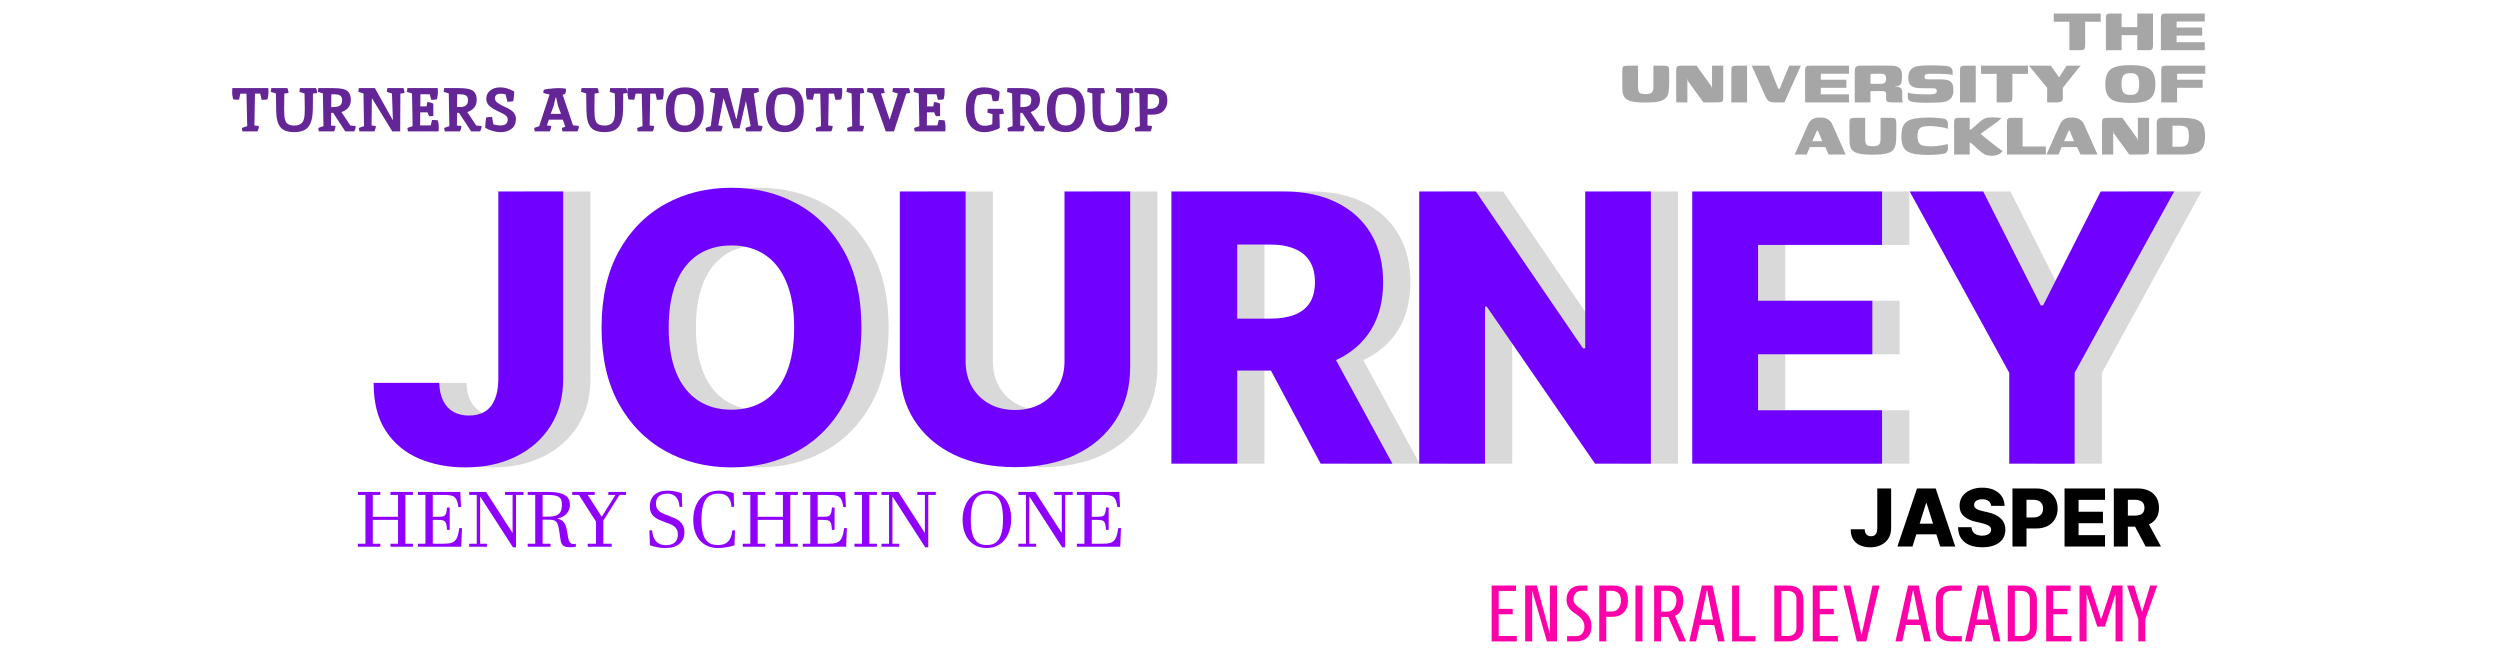 <svg width="1294" height="340" viewBox="0 0 1294 340" fill="none" xmlns="http://www.w3.org/2000/svg">
<path d="M272.039 99.107H305.611V196.521C305.565 205.648 303.386 213.628 299.075 220.462C294.764 227.25 288.802 232.524 281.188 236.285C273.621 240.046 264.861 241.926 254.909 241.926C246.103 241.926 238.1 240.39 230.899 237.317C223.744 234.244 218.034 229.474 213.769 223.008C209.549 216.541 207.463 208.262 207.509 198.172H241.425C241.562 201.796 242.25 204.891 243.489 207.46C244.773 209.982 246.538 211.886 248.786 213.17C251.033 214.454 253.716 215.096 256.835 215.096C260.091 215.096 262.843 214.408 265.09 213.032C267.338 211.61 269.034 209.524 270.181 206.772C271.374 204.02 271.993 200.603 272.039 196.521V99.107ZM459.97 169.554C459.97 185.056 456.989 198.195 451.027 208.973C445.064 219.751 436.992 227.938 426.811 233.533C416.675 239.129 405.301 241.926 392.688 241.926C380.03 241.926 368.633 239.106 358.497 233.464C348.361 227.823 340.312 219.637 334.35 208.905C328.433 198.127 325.475 185.01 325.475 169.554C325.475 154.052 328.433 140.912 334.35 130.134C340.312 119.356 348.361 111.169 358.497 105.574C368.633 99.979 380.03 97.181 392.688 97.181C405.301 97.181 416.675 99.979 426.811 105.574C436.992 111.169 445.064 119.356 451.027 130.134C456.989 140.912 459.97 154.052 459.97 169.554ZM425.16 169.554C425.16 160.381 423.853 152.63 421.238 146.301C418.67 139.972 414.955 135.179 410.093 131.923C405.278 128.666 399.476 127.038 392.688 127.038C385.946 127.038 380.145 128.666 375.283 131.923C370.422 135.179 366.684 139.972 364.069 146.301C361.501 152.63 360.217 160.381 360.217 169.554C360.217 178.726 361.501 186.477 364.069 192.806C366.684 199.136 370.422 203.928 375.283 207.185C380.145 210.441 385.946 212.069 392.688 212.069C399.476 212.069 405.278 210.441 410.093 207.185C414.955 203.928 418.67 199.136 421.238 192.806C423.853 186.477 425.16 178.726 425.16 169.554ZM565.089 99.107H599.074V189.986C599.074 200.489 596.575 209.638 591.575 217.435C586.576 225.186 579.605 231.194 570.662 235.46C561.718 239.679 551.33 241.789 539.497 241.789C527.527 241.789 517.07 239.679 508.127 235.46C499.183 231.194 492.235 225.186 487.282 217.435C482.328 209.638 479.852 200.489 479.852 189.986V99.107H513.906V187.028C513.906 191.889 514.96 196.223 517.07 200.03C519.226 203.837 522.23 206.818 526.082 208.973C529.935 211.129 534.407 212.207 539.497 212.207C544.588 212.207 549.037 211.129 552.844 208.973C556.696 206.818 559.7 203.837 561.856 200.03C564.011 196.223 565.089 191.889 565.089 187.028V99.107ZM620.418 240V99.107H678.619C689.167 99.107 698.271 101.011 705.93 104.817C713.635 108.578 719.575 113.99 723.748 121.053C727.922 128.07 730.009 136.394 730.009 146.026C730.009 155.795 727.876 164.096 723.611 170.93C719.345 177.717 713.291 182.9 705.449 186.477C697.606 190.009 688.319 191.775 677.587 191.775H640.781V164.944H671.257C676.394 164.944 680.682 164.279 684.122 162.949C687.608 161.573 690.245 159.51 692.034 156.758C693.822 153.96 694.717 150.383 694.717 146.026C694.717 141.669 693.822 138.068 692.034 135.225C690.245 132.335 687.608 130.18 684.122 128.758C680.637 127.29 676.348 126.557 671.257 126.557H654.471V240H620.418ZM699.739 175.608L734.824 240H697.675L663.277 175.608H699.739ZM868.597 99.107V240H839.703L783.635 158.684H782.74V240H748.687V99.107H777.993L833.442 180.286H834.612V99.107H868.597ZM890.009 240V99.107H988.249V126.763H924.063V155.657H983.227V183.381H924.063V212.344H988.249V240H890.009ZM1002.56 99.107H1040.6L1070.39 158.065H1071.63L1101.42 99.107H1139.46L1087.93 192.944V240H1054.09V192.944L1002.56 99.107Z" fill="#D9D9D9"/>
<path d="M257.933 99.107H291.505V196.521C291.46 205.648 289.281 213.628 284.97 220.462C280.659 227.25 274.696 232.524 267.083 236.285C259.516 240.046 250.756 241.926 240.803 241.926C231.998 241.926 223.994 240.39 216.794 237.317C209.639 234.244 203.929 229.474 199.664 223.008C195.444 216.541 193.358 208.262 193.403 198.172H227.319C227.457 201.796 228.145 204.891 229.383 207.46C230.668 209.982 232.433 211.886 234.681 213.17C236.928 214.454 239.611 215.096 242.73 215.096C245.986 215.096 248.738 214.408 250.985 213.032C253.232 211.61 254.929 209.524 256.076 206.772C257.268 204.02 257.888 200.603 257.933 196.521V99.107ZM445.865 169.554C445.865 185.056 442.884 198.195 436.921 208.973C430.959 219.751 422.887 227.938 412.706 233.533C402.57 239.129 391.196 241.926 378.583 241.926C365.925 241.926 354.528 239.106 344.392 233.464C334.256 227.823 326.207 219.637 320.245 208.905C314.328 198.127 311.37 185.01 311.37 169.554C311.37 154.052 314.328 140.912 320.245 130.134C326.207 119.356 334.256 111.169 344.392 105.574C354.528 99.979 365.925 97.181 378.583 97.181C391.196 97.181 402.57 99.979 412.706 105.574C422.887 111.169 430.959 119.356 436.921 130.134C442.884 140.912 445.865 154.052 445.865 169.554ZM411.054 169.554C411.054 160.381 409.747 152.63 407.133 146.301C404.565 139.972 400.85 135.179 395.988 131.923C391.173 128.666 385.371 127.038 378.583 127.038C371.841 127.038 366.039 128.666 361.178 131.923C356.316 135.179 352.578 139.972 349.964 146.301C347.396 152.63 346.112 160.381 346.112 169.554C346.112 178.726 347.396 186.477 349.964 192.806C352.578 199.136 356.316 203.928 361.178 207.185C366.039 210.441 371.841 212.069 378.583 212.069C385.371 212.069 391.173 210.441 395.988 207.185C400.85 203.928 404.565 199.136 407.133 192.806C409.747 186.477 411.054 178.726 411.054 169.554ZM550.984 99.107H584.969V189.986C584.969 200.489 582.469 209.638 577.47 217.435C572.471 225.186 565.5 231.194 556.556 235.46C547.613 239.679 537.225 241.789 525.392 241.789C513.422 241.789 502.965 239.679 494.022 235.46C485.078 231.194 478.13 225.186 473.177 217.435C468.223 209.638 465.747 200.489 465.747 189.986V99.107H499.8V187.028C499.8 191.889 500.855 196.223 502.965 200.03C505.121 203.837 508.125 206.818 511.977 208.973C515.83 211.129 520.301 212.207 525.392 212.207C530.483 212.207 534.932 211.129 538.738 208.973C542.591 206.818 545.595 203.837 547.751 200.03C549.906 196.223 550.984 191.889 550.984 187.028V99.107ZM606.313 240V99.107H664.513C675.062 99.107 684.166 101.011 691.825 104.817C699.53 108.578 705.47 113.99 709.643 121.053C713.817 128.07 715.904 136.394 715.904 146.026C715.904 155.795 713.771 164.096 709.506 170.93C705.24 177.717 699.186 182.9 691.344 186.477C683.501 190.009 674.214 191.775 663.482 191.775H626.676V164.944H657.152C662.289 164.944 666.577 164.279 670.017 162.949C673.503 161.573 676.14 159.51 677.929 156.758C679.717 153.96 680.612 150.383 680.612 146.026C680.612 141.669 679.717 138.068 677.929 135.225C676.14 132.335 673.503 130.18 670.017 128.758C666.531 127.29 662.243 126.557 657.152 126.557H640.366V240H606.313ZM685.634 175.608L720.719 240H683.57L649.172 175.608H685.634ZM854.492 99.107V240H825.598L769.529 158.684H768.635V240H734.581V99.107H763.888L819.337 180.286H820.507V99.107H854.492ZM875.904 240V99.107H974.144V126.763H909.958V155.657H969.122V183.381H909.958V212.344H974.144V240H875.904ZM988.453 99.107H1026.5L1056.29 158.065H1057.52L1087.31 99.107H1125.36L1073.83 192.944V240H1039.98V192.944L988.453 99.107Z" fill="#7000FF"/>
<path d="M120.668 51.424C120.326 49.952 120.156 48.789 120.156 47.936C120.156 47.083 120.188 46.304 120.252 45.6H138.844C138.929 46.624 138.972 47.317 138.972 47.68C138.972 48.597 138.801 49.845 138.46 51.424C137.841 51.595 136.828 51.68 135.42 51.68L134.684 48.448H131.964C131.942 49.259 131.846 54.752 131.676 64.928L133.98 65.216C133.98 66.197 133.734 67.125 133.244 68H125.468L125.18 66.24C126.652 65.685 127.58 65.376 127.964 65.312C127.964 65.227 127.836 59.616 127.58 48.48H124.412L123.708 51.616C122.449 51.616 121.436 51.552 120.668 51.424ZM157.759 56.384L157.631 48.384L154.975 47.552L155.231 45.6H163.551C163.529 45.6 163.529 45.621 163.551 45.664C163.593 45.707 163.636 45.803 163.679 45.952C163.743 46.08 163.807 46.24 163.871 46.432C163.999 46.773 164.084 47.339 164.127 48.128C163.039 48.299 162.324 48.405 161.983 48.448L161.919 56.576C161.876 60.651 161.129 63.637 159.679 65.536C158.249 67.435 155.796 68.384 152.319 68.384C148.841 68.384 146.42 67.499 145.055 65.728C143.689 63.957 142.985 61.099 142.943 57.152C142.9 53.184 142.857 50.261 142.815 48.384L140.159 47.552L140.415 45.6H148.735C148.713 45.6 148.713 45.621 148.735 45.664C148.777 45.707 148.82 45.803 148.863 45.952C148.927 46.08 148.991 46.24 149.055 46.432C149.183 46.773 149.268 47.339 149.311 48.128C148.223 48.299 147.508 48.405 147.167 48.448L147.071 56.576C147.071 58.944 147.199 60.629 147.455 61.632C147.711 62.613 148.031 63.307 148.415 63.712C149.247 64.565 150.569 64.992 152.383 64.992C154.132 64.992 155.455 64.501 156.351 63.52C157.076 62.731 157.513 61.344 157.663 59.36C157.727 58.571 157.759 57.579 157.759 56.384ZM172.508 45.6C176.241 45.6 178.716 46.133 179.932 47.2C181.041 48.16 181.596 49.643 181.596 51.648C181.596 54.763 179.974 56.885 176.732 58.016L181.34 64.96L184.092 65.248C184.092 66.165 183.846 67.083 183.356 68H178.716L172.444 58.432H171.42L171.324 64.96L173.66 65.216C173.66 66.091 173.414 67.019 172.924 68H165.02L164.732 66.24C166.012 65.728 166.908 65.419 167.42 65.312C167.377 62.688 167.324 59.52 167.26 55.808C167.196 52.096 167.153 49.611 167.132 48.352L164.476 47.552C164.497 47.061 164.593 46.411 164.764 45.6H172.508ZM175.036 49.024C174.374 48.875 173.489 48.8 172.38 48.8H171.484C171.441 51.744 171.42 53.952 171.42 55.424L172.988 55.392C174.246 55.371 175.238 55.115 175.964 54.624C176.71 54.112 177.084 53.131 177.084 51.68C177.084 50.229 176.401 49.344 175.036 49.024ZM207.236 48.448L207.14 68H203.044L192.484 50.784C192.398 57.035 192.345 61.749 192.324 64.928L194.532 65.216C194.532 66.091 194.286 67.019 193.796 68H186.02L185.732 66.24C186.926 65.749 187.822 65.44 188.42 65.312C188.42 65.248 188.324 59.605 188.132 48.384L185.476 47.552L185.732 45.6H194.052L203.364 62.304L202.884 48.384L200.228 47.552L200.484 45.6H208.804C208.782 45.6 208.782 45.621 208.804 45.664C208.846 45.707 208.889 45.803 208.932 45.952C208.996 46.08 209.06 46.24 209.124 46.432C209.252 46.773 209.337 47.339 209.38 48.128C208.292 48.299 207.577 48.405 207.236 48.448ZM217.609 48.8C217.609 51.232 217.587 53.323 217.545 55.072H220.809L221.129 52.864C222.217 52.864 223.273 53.131 224.297 53.664V60.064L222.185 60.16C221.673 59.392 221.374 58.72 221.289 58.144H217.513C217.47 61.131 217.449 63.381 217.449 64.896H222.921L223.625 62.112C224.947 62.112 225.95 62.176 226.633 62.304C226.953 63.52 227.113 64.629 227.113 65.632C227.113 66.613 227.081 67.403 227.017 68H211.145L210.857 66.24C212.243 65.707 213.139 65.397 213.545 65.312C213.523 64.053 213.502 62.283 213.481 60C213.395 54.88 213.321 51.008 213.257 48.384L210.601 47.552L210.857 45.6H226.569C226.633 46.176 226.665 46.901 226.665 47.776C226.665 48.629 226.505 49.824 226.185 51.36C225.523 51.573 224.521 51.68 223.177 51.68L222.441 48.8H217.609ZM237.664 45.6C241.397 45.6 243.872 46.133 245.088 47.2C246.197 48.16 246.752 49.643 246.752 51.648C246.752 54.763 245.131 56.885 241.888 58.016L246.496 64.96L249.248 65.248C249.248 66.165 249.003 67.083 248.512 68H243.872L237.6 58.432H236.576L236.48 64.96L238.816 65.216C238.816 66.091 238.571 67.019 238.08 68H230.176L229.888 66.24C231.168 65.728 232.064 65.419 232.576 65.312C232.533 62.688 232.48 59.52 232.416 55.808C232.352 52.096 232.309 49.611 232.288 48.352L229.632 47.552C229.653 47.061 229.749 46.411 229.92 45.6H237.664ZM240.192 49.024C239.531 48.875 238.645 48.8 237.536 48.8H236.64C236.597 51.744 236.576 53.952 236.576 55.424L238.144 55.392C239.403 55.371 240.395 55.115 241.12 54.624C241.867 54.112 242.24 53.131 242.24 51.68C242.24 50.229 241.557 49.344 240.192 49.024ZM259.08 64.928C261.555 64.928 262.792 63.872 262.792 61.76C262.792 60.864 262.323 60.107 261.384 59.488C260.701 59.019 259.763 58.517 258.568 57.984C257.395 57.429 256.509 56.992 255.912 56.672C255.336 56.352 254.664 55.904 253.896 55.328C252.424 54.197 251.688 52.789 251.688 51.104C251.688 49.419 252.339 48.021 253.64 46.912C254.963 45.781 256.744 45.216 258.984 45.216C261.224 45.216 263.613 45.931 266.152 47.36C266.152 48.896 265.992 50.56 265.672 52.352C264.989 52.565 263.976 52.672 262.632 52.672L261.704 48.864C260.915 48.629 260.051 48.512 259.112 48.512C258.173 48.512 257.448 48.715 256.936 49.12C256.424 49.525 256.168 50.133 256.168 50.944C256.168 51.733 256.563 52.448 257.352 53.088C258.163 53.707 259.133 54.283 260.264 54.816C261.395 55.328 262.173 55.691 262.6 55.904C263.027 56.117 263.571 56.437 264.232 56.864C264.893 57.291 265.395 57.696 265.736 58.08C266.611 59.104 267.048 60.245 267.048 61.504C267.048 63.723 266.312 65.429 264.84 66.624C263.368 67.819 261.448 68.416 259.08 68.416C257.821 68.416 256.435 68.203 254.92 67.776C253.427 67.328 252.157 66.763 251.112 66.08C251.155 64.779 251.325 63.019 251.624 60.8C252.477 60.629 253.501 60.544 254.696 60.544L255.368 64.384C256.541 64.747 257.779 64.928 259.08 64.928ZM292.936 45.952L292.968 46.272C292.968 47.147 292.829 47.893 292.552 48.512C292.275 48.725 291.837 48.896 291.24 49.024L296.584 64.832L299.624 65.216C299.624 66.091 299.379 67.019 298.888 68H291.112L290.824 66.24C291.72 65.899 292.307 65.675 292.584 65.568L291.304 61.952H284.104C283.464 63.851 283.123 64.843 283.08 64.928L285.288 65.216C285.288 65.664 285.203 66.187 285.032 66.784C284.861 67.36 284.701 67.765 284.552 68H276.776L276.488 66.24C277.448 65.835 278.312 65.536 279.08 65.344L284.456 48.896C283.027 48.683 281.949 48.405 281.224 48.064C281.224 47.445 281.32 46.901 281.512 46.432C281.96 46.283 283.005 46.112 284.648 45.92C286.312 45.707 287.891 45.6 289.384 45.6C290.899 45.6 292.083 45.717 292.936 45.952ZM288.808 54.752L287.88 50.528H287.56L286.536 54.944L285.032 58.944H290.376L288.808 54.752ZM318.352 56.384L318.224 48.384L315.568 47.552L315.824 45.6H324.144C324.123 45.6 324.123 45.621 324.144 45.664C324.187 45.707 324.23 45.803 324.272 45.952C324.336 46.08 324.4 46.24 324.464 46.432C324.592 46.773 324.678 47.339 324.72 48.128C323.632 48.299 322.918 48.405 322.576 48.448L322.512 56.576C322.47 60.651 321.723 63.637 320.272 65.536C318.843 67.435 316.39 68.384 312.912 68.384C309.435 68.384 307.014 67.499 305.648 65.728C304.283 63.957 303.579 61.099 303.536 57.152C303.494 53.184 303.451 50.261 303.408 48.384L300.752 47.552L301.008 45.6H309.328C309.307 45.6 309.307 45.621 309.328 45.664C309.371 45.707 309.414 45.803 309.456 45.952C309.52 46.08 309.584 46.24 309.648 46.432C309.776 46.773 309.862 47.339 309.904 48.128C308.816 48.299 308.102 48.405 307.76 48.448L307.664 56.576C307.664 58.944 307.792 60.629 308.048 61.632C308.304 62.613 308.624 63.307 309.008 63.712C309.84 64.565 311.163 64.992 312.976 64.992C314.726 64.992 316.048 64.501 316.944 63.52C317.67 62.731 318.107 61.344 318.256 59.36C318.32 58.571 318.352 57.579 318.352 56.384ZM325.261 51.424C324.92 49.952 324.749 48.789 324.749 47.936C324.749 47.083 324.781 46.304 324.845 45.6H343.437C343.523 46.624 343.565 47.317 343.565 47.68C343.565 48.597 343.395 49.845 343.053 51.424C342.435 51.595 341.421 51.68 340.013 51.68L339.277 48.448H336.557C336.536 49.259 336.44 54.752 336.269 64.928L338.573 65.216C338.573 66.197 338.328 67.125 337.837 68H330.061L329.773 66.24C331.245 65.685 332.173 65.376 332.557 65.312C332.557 65.227 332.429 59.616 332.173 48.48H329.005L328.301 51.616C327.043 51.616 326.029 51.552 325.261 51.424ZM354.544 64.992C358.086 64.992 359.856 62.272 359.856 56.832C359.856 51.392 358.086 48.672 354.544 48.672C353.008 48.672 351.664 48.907 350.512 49.376C349.531 51.424 349.04 53.803 349.04 56.512C349.04 59.2 349.446 61.291 350.256 62.784C351.067 64.256 352.496 64.992 354.544 64.992ZM354.544 45.216C358.107 45.216 360.614 46.155 362.064 48.032C363.515 49.888 364.24 52.736 364.24 56.576C364.24 58.987 363.931 61.045 363.312 62.752C362.694 64.459 361.648 65.824 360.176 66.848C358.704 67.872 356.827 68.384 354.544 68.384C351.067 68.384 348.539 67.413 346.96 65.472C345.403 63.531 344.624 60.704 344.624 56.992C344.624 49.141 347.931 45.216 354.544 45.216ZM381.311 61.472L384.255 45.6H392.575C392.746 46.517 392.831 47.168 392.831 47.552C391.807 47.915 390.922 48.192 390.175 48.384L392.447 64.928L394.655 65.216C394.655 66.091 394.41 67.019 393.919 68H386.143L385.855 66.24C387.05 65.749 387.946 65.44 388.543 65.312L386.079 52.256L382.815 66.432H379.551L374.495 50.784L371.775 64.928L373.983 65.216C373.983 66.091 373.738 67.019 373.247 68H365.471L365.183 66.24C366.378 65.749 367.274 65.44 367.871 65.312L370.143 48.384L367.487 47.552L367.743 45.6H376.703L380.991 61.472H381.311ZM406.357 64.992C409.898 64.992 411.669 62.272 411.669 56.832C411.669 51.392 409.898 48.672 406.357 48.672C404.821 48.672 403.477 48.907 402.325 49.376C401.344 51.424 400.853 53.803 400.853 56.512C400.853 59.2 401.258 61.291 402.069 62.784C402.88 64.256 404.309 64.992 406.357 64.992ZM406.357 45.216C409.92 45.216 412.426 46.155 413.877 48.032C415.328 49.888 416.053 52.736 416.053 56.576C416.053 58.987 415.744 61.045 415.125 62.752C414.506 64.459 413.461 65.824 411.989 66.848C410.517 67.872 408.64 68.384 406.357 68.384C402.88 68.384 400.352 67.413 398.773 65.472C397.216 63.531 396.437 60.704 396.437 56.992C396.437 49.141 399.744 45.216 406.357 45.216ZM417.668 51.424C417.326 49.952 417.156 48.789 417.156 47.936C417.156 47.083 417.188 46.304 417.252 45.6H435.844C435.929 46.624 435.972 47.317 435.972 47.68C435.972 48.597 435.801 49.845 435.46 51.424C434.841 51.595 433.828 51.68 432.42 51.68L431.684 48.448H428.964C428.942 49.259 428.846 54.752 428.676 64.928L430.98 65.216C430.98 66.197 430.734 67.125 430.244 68H422.468L422.18 66.24C423.652 65.685 424.58 65.376 424.964 65.312C424.964 65.227 424.836 59.616 424.58 48.48H421.412L420.708 51.616C419.449 51.616 418.436 51.552 417.668 51.424ZM446.727 45.6C446.705 45.6 446.705 45.621 446.727 45.664C446.769 45.707 446.812 45.803 446.855 45.952C446.919 46.08 446.983 46.24 447.047 46.432C447.175 46.773 447.26 47.339 447.303 48.128C446.215 48.299 445.5 48.405 445.159 48.448L444.999 64.928L447.207 65.216C447.207 66.091 446.961 67.019 446.471 68H438.695L438.407 66.24C439.601 65.749 440.497 65.44 441.095 65.312C441.073 64.053 441.041 62.283 440.999 60C440.935 54.88 440.871 51.008 440.807 48.384L438.151 47.552L438.407 45.6H446.727ZM460.483 62.016C460.867 60.693 462.296 56.16 464.771 48.416L461.923 47.552L462.179 45.6H470.467C470.851 46.368 471.054 47.211 471.075 48.128L469.091 48.416L462.723 68H458.467L451.587 48.416L448.739 47.552L448.995 45.6H457.283C457.667 46.368 457.87 47.211 457.891 48.128C456.974 48.277 456.344 48.373 456.003 48.416L460.483 62.016ZM479.89 48.8C479.89 51.232 479.869 53.323 479.826 55.072H483.09L483.41 52.864C484.498 52.864 485.554 53.131 486.578 53.664V60.064L484.466 60.16C483.954 59.392 483.655 58.72 483.57 58.144H479.794C479.751 61.131 479.73 63.381 479.73 64.896H485.202L485.906 62.112C487.229 62.112 488.231 62.176 488.914 62.304C489.234 63.52 489.394 64.629 489.394 65.632C489.394 66.613 489.362 67.403 489.298 68H473.426L473.138 66.24C474.525 65.707 475.421 65.397 475.826 65.312C475.805 64.053 475.783 62.283 475.762 60C475.677 54.88 475.602 51.008 475.538 48.384L472.882 47.552L473.138 45.6H488.85C488.914 46.176 488.946 46.901 488.946 47.776C488.946 48.629 488.786 49.824 488.466 51.36C487.805 51.573 486.802 51.68 485.458 51.68L484.722 48.8H479.89ZM509.442 68.416C506.54 68.416 504.226 67.435 502.498 65.472C500.77 63.509 499.906 60.608 499.906 56.768C499.906 52.928 500.652 50.048 502.146 48.128C503.66 46.187 506.103 45.216 509.474 45.216C510.903 45.216 512.268 45.408 513.57 45.792C514.892 46.176 515.788 46.507 516.258 46.784C516.727 47.04 517.1 47.275 517.378 47.488C517.378 48.853 517.207 50.368 516.866 52.032C516.311 52.288 515.756 52.416 515.202 52.416C514.668 52.416 514.21 52.395 513.826 52.352L513.154 49.024C512.215 48.768 511.298 48.64 510.402 48.64C509.143 48.64 507.575 48.896 505.698 49.408C504.759 51.285 504.29 53.568 504.29 56.256C504.29 62.144 506.018 65.088 509.474 65.088C511.202 65.088 512.578 64.8 513.602 64.224C513.644 63.115 513.687 61.408 513.73 59.104L511.042 58.272L511.298 56.32H519.042C519.298 56.789 519.49 57.632 519.618 58.848C518.892 58.997 518.114 59.104 517.282 59.168C517.41 61.92 517.474 64.288 517.474 66.272C516.855 66.677 515.735 67.136 514.114 67.648C512.492 68.16 510.935 68.416 509.442 68.416ZM529.226 45.6C532.96 45.6 535.434 46.133 536.65 47.2C537.76 48.16 538.314 49.643 538.314 51.648C538.314 54.763 536.693 56.885 533.45 58.016L538.058 64.96L540.81 65.248C540.81 66.165 540.565 67.083 540.074 68H535.434L529.162 58.432H528.138L528.042 64.96L530.378 65.216C530.378 66.091 530.133 67.019 529.642 68H521.738L521.45 66.24C522.73 65.728 523.626 65.419 524.138 65.312C524.096 62.688 524.042 59.52 523.978 55.808C523.914 52.096 523.872 49.611 523.85 48.352L521.194 47.552C521.216 47.061 521.312 46.411 521.482 45.6H529.226ZM531.754 49.024C531.093 48.875 530.208 48.8 529.098 48.8H528.202C528.16 51.744 528.138 53.952 528.138 55.424L529.706 55.392C530.965 55.371 531.957 55.115 532.682 54.624C533.429 54.112 533.802 53.131 533.802 51.68C533.802 50.229 533.12 49.344 531.754 49.024ZM551.794 64.992C555.336 64.992 557.106 62.272 557.106 56.832C557.106 51.392 555.336 48.672 551.794 48.672C550.258 48.672 548.914 48.907 547.762 49.376C546.781 51.424 546.29 53.803 546.29 56.512C546.29 59.2 546.696 61.291 547.506 62.784C548.317 64.256 549.746 64.992 551.794 64.992ZM551.794 45.216C555.357 45.216 557.864 46.155 559.314 48.032C560.765 49.888 561.49 52.736 561.49 56.576C561.49 58.987 561.181 61.045 560.562 62.752C559.944 64.459 558.898 65.824 557.426 66.848C555.954 67.872 554.077 68.384 551.794 68.384C548.317 68.384 545.789 67.413 544.21 65.472C542.653 63.531 541.874 60.704 541.874 56.992C541.874 49.141 545.181 45.216 551.794 45.216ZM580.321 56.384L580.193 48.384L577.537 47.552L577.793 45.6H586.113C586.092 45.6 586.092 45.621 586.113 45.664C586.156 45.707 586.198 45.803 586.241 45.952C586.305 46.08 586.369 46.24 586.433 46.432C586.561 46.773 586.646 47.339 586.689 48.128C585.601 48.299 584.886 48.405 584.545 48.448L584.481 56.576C584.438 60.651 583.692 63.637 582.241 65.536C580.812 67.435 578.358 68.384 574.881 68.384C571.404 68.384 568.982 67.499 567.617 65.728C566.252 63.957 565.548 61.099 565.505 57.152C565.462 53.184 565.42 50.261 565.377 48.384L562.721 47.552L562.977 45.6H571.297C571.276 45.6 571.276 45.621 571.297 45.664C571.34 45.707 571.382 45.803 571.425 45.952C571.489 46.08 571.553 46.24 571.617 46.432C571.745 46.773 571.83 47.339 571.873 48.128C570.785 48.299 570.07 48.405 569.729 48.448L569.633 56.576C569.633 58.944 569.761 60.629 570.017 61.632C570.273 62.613 570.593 63.307 570.977 63.712C571.809 64.565 573.132 64.992 574.945 64.992C576.694 64.992 578.017 64.501 578.913 63.52C579.638 62.731 580.076 61.344 580.225 59.36C580.289 58.571 580.321 57.579 580.321 56.384ZM596.19 45.6C598.899 45.6 600.915 46.069 602.238 47.008C603.561 47.947 604.222 49.653 604.222 52.128C604.222 54.197 603.582 55.925 602.302 57.312C601.022 58.677 598.974 59.36 596.158 59.36C595.241 59.36 594.515 59.349 593.982 59.328L593.918 64.96L596.254 65.216C596.254 66.155 596.009 67.083 595.518 68H587.614L587.326 66.24C588.435 65.792 589.331 65.483 590.014 65.312C590.014 65.248 589.918 59.605 589.726 48.384C589.385 48.299 588.499 48.021 587.07 47.552L587.326 45.6H596.19ZM595.486 56.32C596.915 56.299 598.025 55.904 598.814 55.136C599.603 54.368 599.998 53.376 599.998 52.16C599.998 50.944 599.646 50.08 598.942 49.568C598.259 49.035 597.182 48.768 595.71 48.768C595.134 48.768 594.59 48.779 594.078 48.8C594.035 52.171 594.014 54.688 594.014 56.352L595.486 56.32Z" fill="#642596"/>
<path d="M189.146 281.438V256.184H185.24V254.621H196.861V256.184H192.954V267.492H206.021V256.184H202.115V254.621H213.736V256.184H209.829V281.438H213.736V283H202.115V281.438H206.021V269.094H192.954V281.438H196.861V283H185.24V281.438H189.146ZM224.009 267.492H226.568C227.44 267.492 228.169 267.46 228.755 267.395C229.341 267.329 229.81 267.147 230.161 266.848C230.526 266.535 230.799 266.06 230.982 265.422C231.164 264.771 231.294 263.859 231.372 262.688H232.759V274.25H231.372C231.307 273.065 231.197 272.134 231.04 271.457C230.884 270.767 230.63 270.246 230.279 269.895C229.927 269.543 229.452 269.322 228.853 269.23C228.267 269.139 227.505 269.094 226.568 269.094H224.009V281.438H229.185C230.2 281.438 231.092 281.398 231.861 281.32C232.629 281.242 233.299 281.099 233.872 280.891C234.445 280.682 234.934 280.389 235.337 280.012C235.754 279.634 236.112 279.146 236.411 278.547C236.711 277.948 236.965 277.219 237.173 276.359C237.381 275.5 237.577 274.484 237.759 273.312H239.126L238.736 283H216.294V281.438H220.2V256.184H216.294V254.621H238.247L238.638 262.453H237.271C237.075 261.151 236.835 260.096 236.548 259.289C236.262 258.469 235.858 257.831 235.337 257.375C234.829 256.906 234.159 256.594 233.325 256.438C232.505 256.268 231.464 256.184 230.2 256.184H224.009V267.492ZM267.075 283.293H265.513L248.618 257.102L248.521 257.121V281.438H252.036V283H242.857V281.438H246.763V256.184H242.857V254.621H251.587L265.22 275.754L265.318 275.734V256.184H261.411V254.621H270.982V256.184H267.075V283.293ZM283.892 254.621C285.962 254.621 287.707 254.777 289.126 255.09C290.546 255.402 291.691 255.845 292.564 256.418C293.436 256.991 294.061 257.688 294.439 258.508C294.816 259.315 295.005 260.214 295.005 261.203C295.005 262.062 294.868 262.876 294.595 263.645C294.335 264.413 293.937 265.109 293.404 265.734C292.87 266.359 292.199 266.9 291.392 267.355C290.598 267.798 289.66 268.137 288.579 268.371V268.449C289.478 268.658 290.214 268.964 290.786 269.367C291.372 269.771 291.841 270.266 292.193 270.852C292.557 271.438 292.837 272.108 293.033 272.863C293.241 273.605 293.423 274.426 293.579 275.324C293.736 276.249 293.872 277.095 293.99 277.863C294.12 278.618 294.289 279.276 294.497 279.836C294.706 280.383 294.986 280.812 295.337 281.125C295.702 281.424 296.203 281.574 296.841 281.574C296.958 281.574 297.121 281.568 297.329 281.555C297.551 281.542 297.792 281.516 298.052 281.477V282.98C297.831 283.033 297.59 283.078 297.329 283.117C297.069 283.156 296.802 283.182 296.529 283.195C296.268 283.221 296.008 283.234 295.747 283.234C295.5 283.247 295.279 283.254 295.083 283.254C293.95 283.254 293.059 283.137 292.408 282.902C291.769 282.655 291.275 282.277 290.923 281.77C290.585 281.262 290.344 280.624 290.2 279.855C290.057 279.087 289.921 278.176 289.79 277.121C289.595 275.585 289.4 274.296 289.204 273.254C289.009 272.212 288.736 271.379 288.384 270.754C288.033 270.116 287.557 269.667 286.958 269.406C286.359 269.133 285.546 268.996 284.517 268.996H280.845V281.438H284.947V283H273.13V281.438H277.036V256.184H273.13V254.621H283.892ZM280.845 267.434H283.443C284.849 267.434 286.021 267.316 286.958 267.082C287.909 266.848 288.671 266.483 289.243 265.988C289.829 265.48 290.24 264.842 290.474 264.074C290.721 263.293 290.845 262.355 290.845 261.262C290.845 260.35 290.747 259.576 290.552 258.938C290.357 258.286 289.992 257.759 289.458 257.355C288.937 256.952 288.208 256.659 287.271 256.477C286.346 256.281 285.142 256.184 283.658 256.184H280.845V267.434ZM296.197 254.621H307.818V256.184H304.224L311.45 267.492L318.56 256.184H314.868V254.621H323.99V256.184H320.669L312.31 269.426V281.438H316.607V283H304.204V281.438H308.501V270.012L299.654 256.184H296.197V254.621ZM336.138 274.504H337.505C337.648 275.988 337.935 277.225 338.365 278.215C338.794 279.204 339.322 279.992 339.947 280.578C340.585 281.164 341.307 281.581 342.115 281.828C342.935 282.062 343.801 282.18 344.712 282.18C345.806 282.18 346.737 282.043 347.505 281.77C348.286 281.496 348.924 281.118 349.419 280.637C349.927 280.142 350.292 279.556 350.513 278.879C350.747 278.189 350.865 277.434 350.865 276.613C350.865 275.598 350.695 274.764 350.357 274.113C350.018 273.449 349.543 272.889 348.931 272.434C348.332 271.965 347.609 271.561 346.763 271.223C345.917 270.884 344.986 270.533 343.97 270.168C342.954 269.803 341.984 269.419 341.06 269.016C340.148 268.612 339.341 268.111 338.638 267.512C337.935 266.913 337.375 266.184 336.958 265.324C336.555 264.452 336.353 263.371 336.353 262.082C336.353 260.871 336.548 259.764 336.939 258.762C337.329 257.759 337.909 256.906 338.677 256.203C339.445 255.487 340.396 254.934 341.529 254.543C342.674 254.152 344.003 253.957 345.513 253.957C346.112 253.957 346.73 253.99 347.368 254.055C348.006 254.107 348.638 254.191 349.263 254.309C349.901 254.426 350.526 254.569 351.138 254.738C351.75 254.895 352.329 255.07 352.876 255.266L353.111 262.355H351.743C351.626 260.949 351.366 259.803 350.962 258.918C350.559 258.033 350.064 257.342 349.478 256.848C348.905 256.34 348.26 255.995 347.544 255.812C346.841 255.617 346.118 255.52 345.376 255.52C344.387 255.52 343.527 255.643 342.798 255.891C342.069 256.125 341.464 256.47 340.982 256.926C340.5 257.368 340.135 257.915 339.888 258.566C339.654 259.204 339.536 259.927 339.536 260.734C339.536 261.698 339.706 262.499 340.044 263.137C340.383 263.775 340.858 264.328 341.47 264.797C342.095 265.253 342.837 265.663 343.697 266.027C344.569 266.379 345.526 266.75 346.568 267.141C347.518 267.505 348.449 267.896 349.361 268.312C350.285 268.716 351.105 269.23 351.822 269.855C352.551 270.467 353.137 271.229 353.579 272.141C354.022 273.039 354.243 274.159 354.243 275.5C354.243 276.802 354.016 277.961 353.56 278.977C353.117 279.992 352.473 280.845 351.626 281.535C350.793 282.225 349.771 282.753 348.56 283.117C347.349 283.482 345.982 283.664 344.458 283.664C343.794 283.664 343.104 283.632 342.388 283.566C341.685 283.501 340.982 283.404 340.279 283.273C339.589 283.143 338.911 282.993 338.247 282.824C337.583 282.655 336.965 282.46 336.392 282.238L336.138 274.504ZM380.435 274.504L380.161 282.238C379.536 282.46 378.859 282.661 378.13 282.844C377.414 283.013 376.685 283.156 375.943 283.273C375.2 283.404 374.465 283.501 373.736 283.566C373.019 283.632 372.349 283.664 371.724 283.664C369.732 283.664 367.935 283.326 366.333 282.648C364.745 281.971 363.391 281.008 362.271 279.758C361.164 278.495 360.311 276.965 359.712 275.168C359.126 273.371 358.833 271.346 358.833 269.094C358.833 266.789 359.146 264.706 359.771 262.844C360.396 260.982 361.288 259.393 362.447 258.078C363.605 256.75 365.005 255.734 366.646 255.031C368.299 254.315 370.142 253.957 372.173 253.957C372.746 253.957 373.352 253.99 373.99 254.055C374.628 254.107 375.272 254.191 375.923 254.309C376.587 254.413 377.238 254.543 377.876 254.699C378.527 254.855 379.152 255.031 379.751 255.227L379.986 262.355H378.618C378.501 260.936 378.241 259.784 377.837 258.898C377.447 258 376.952 257.303 376.353 256.809C375.754 256.314 375.077 255.975 374.322 255.793C373.566 255.611 372.766 255.52 371.919 255.52C371.06 255.52 370.246 255.598 369.478 255.754C368.71 255.91 367.993 256.184 367.329 256.574C366.678 256.965 366.086 257.486 365.552 258.137C365.031 258.788 364.589 259.615 364.224 260.617C363.859 261.62 363.573 262.811 363.365 264.191C363.169 265.559 363.072 267.154 363.072 268.977C363.072 270.786 363.169 272.368 363.365 273.723C363.56 275.064 363.833 276.223 364.185 277.199C364.549 278.176 364.986 278.983 365.493 279.621C366.014 280.246 366.587 280.747 367.212 281.125C367.85 281.49 368.54 281.743 369.283 281.887C370.025 282.03 370.806 282.102 371.626 282.102C372.616 282.102 373.527 281.991 374.361 281.77C375.207 281.535 375.949 281.132 376.587 280.559C377.238 279.986 377.772 279.211 378.189 278.234C378.618 277.258 378.911 276.014 379.068 274.504H380.435ZM388.365 281.438V256.184H384.458V254.621H396.079V256.184H392.173V267.492H405.24V256.184H401.333V254.621H412.954V256.184H409.048V281.438H412.954V283H401.333V281.438H405.24V269.094H392.173V281.438H396.079V283H384.458V281.438H388.365ZM423.228 267.492H425.786C426.659 267.492 427.388 267.46 427.974 267.395C428.56 267.329 429.029 267.147 429.38 266.848C429.745 266.535 430.018 266.06 430.2 265.422C430.383 264.771 430.513 263.859 430.591 262.688H431.978V274.25H430.591C430.526 273.065 430.415 272.134 430.259 271.457C430.103 270.767 429.849 270.246 429.497 269.895C429.146 269.543 428.671 269.322 428.072 269.23C427.486 269.139 426.724 269.094 425.786 269.094H423.228V281.438H428.404C429.419 281.438 430.311 281.398 431.079 281.32C431.848 281.242 432.518 281.099 433.091 280.891C433.664 280.682 434.152 280.389 434.556 280.012C434.973 279.634 435.331 279.146 435.63 278.547C435.93 277.948 436.184 277.219 436.392 276.359C436.6 275.5 436.796 274.484 436.978 273.312H438.345L437.954 283H415.513V281.438H419.419V256.184H415.513V254.621H437.466L437.857 262.453H436.49C436.294 261.151 436.053 260.096 435.767 259.289C435.48 258.469 435.077 257.831 434.556 257.375C434.048 256.906 433.378 256.594 432.544 256.438C431.724 256.268 430.682 256.184 429.419 256.184H423.228V267.492ZM449.986 256.184V281.438H453.892V283H442.271V281.438H446.177V256.184H442.271V254.621H453.892V256.184H449.986ZM480.474 283.293H478.911L462.017 257.102L461.919 257.121V281.438H465.435V283H456.255V281.438H460.161V256.184H456.255V254.621H464.986L478.618 275.754L478.716 275.734V256.184H474.81V254.621H484.38V256.184H480.474V283.293ZM498.247 269.074C498.247 266.743 498.56 264.647 499.185 262.785C499.823 260.923 500.708 259.341 501.841 258.039C502.974 256.724 504.322 255.715 505.884 255.012C507.46 254.309 509.185 253.957 511.06 253.957C512.909 253.957 514.589 254.302 516.099 254.992C517.622 255.669 518.924 256.639 520.005 257.902C521.086 259.165 521.919 260.695 522.505 262.492C523.104 264.289 523.404 266.301 523.404 268.527C523.404 270.715 523.111 272.74 522.525 274.602C521.952 276.451 521.118 278.046 520.025 279.387C518.931 280.728 517.59 281.776 516.001 282.531C514.426 283.286 512.642 283.664 510.65 283.664C508.775 283.664 507.076 283.326 505.552 282.648C504.029 281.971 502.727 281.001 501.646 279.738C500.565 278.475 499.725 276.945 499.126 275.148C498.54 273.339 498.247 271.314 498.247 269.074ZM502.486 268.957C502.486 270.754 502.577 272.329 502.759 273.684C502.954 275.025 503.221 276.184 503.56 277.16C503.911 278.124 504.335 278.924 504.829 279.562C505.324 280.201 505.878 280.708 506.49 281.086C507.102 281.464 507.766 281.73 508.482 281.887C509.198 282.03 509.953 282.102 510.747 282.102C511.542 282.102 512.297 282.03 513.013 281.887C513.742 281.73 514.419 281.464 515.044 281.086C515.669 280.695 516.236 280.174 516.743 279.523C517.251 278.872 517.681 278.052 518.033 277.062C518.397 276.06 518.677 274.875 518.872 273.508C519.068 272.128 519.165 270.52 519.165 268.684C519.165 266.887 519.068 265.318 518.872 263.977C518.69 262.622 518.423 261.457 518.072 260.48C517.733 259.504 517.316 258.697 516.822 258.059C516.327 257.421 515.773 256.913 515.161 256.535C514.562 256.158 513.905 255.897 513.189 255.754C512.473 255.598 511.717 255.52 510.923 255.52C510.129 255.52 509.367 255.598 508.638 255.754C507.909 255.91 507.232 256.177 506.607 256.555C505.982 256.932 505.415 257.453 504.908 258.117C504.4 258.768 503.964 259.589 503.599 260.578C503.247 261.568 502.974 262.753 502.779 264.133C502.583 265.513 502.486 267.121 502.486 268.957ZM551.333 283.293H549.771L532.876 257.102L532.779 257.121V281.438H536.294V283H527.115V281.438H531.021V256.184H527.115V254.621H535.845L549.478 275.754L549.576 275.734V256.184H545.669V254.621H555.24V256.184H551.333V283.293ZM565.103 267.492H567.661C568.534 267.492 569.263 267.46 569.849 267.395C570.435 267.329 570.904 267.147 571.255 266.848C571.62 266.535 571.893 266.06 572.076 265.422C572.258 264.771 572.388 263.859 572.466 262.688H573.853V274.25H572.466C572.401 273.065 572.29 272.134 572.134 271.457C571.978 270.767 571.724 270.246 571.372 269.895C571.021 269.543 570.546 269.322 569.947 269.23C569.361 269.139 568.599 269.094 567.661 269.094H565.103V281.438H570.279C571.294 281.438 572.186 281.398 572.954 281.32C573.723 281.242 574.393 281.099 574.966 280.891C575.539 280.682 576.027 280.389 576.431 280.012C576.848 279.634 577.206 279.146 577.505 278.547C577.805 277.948 578.059 277.219 578.267 276.359C578.475 275.5 578.671 274.484 578.853 273.312H580.22L579.829 283H557.388V281.438H561.294V256.184H557.388V254.621H579.341L579.732 262.453H578.365C578.169 261.151 577.928 260.096 577.642 259.289C577.355 258.469 576.952 257.831 576.431 257.375C575.923 256.906 575.253 256.594 574.419 256.438C573.599 256.268 572.557 256.184 571.294 256.184H565.103V267.492Z" fill="#8F00FF"/>
<path d="M1063.03 6.989H1087.33V11.246H1079.27V23.438C1079.27 24.485 1079.1 25.173 1078.77 25.504C1078.47 25.835 1077.74 26 1076.58 26H1071.13V11.246H1063.03V6.989ZM1090.02 26V9.138C1090.02 8.201 1090.21 7.609 1090.6 7.361C1091.01 7.113 1091.71 6.989 1092.71 6.989H1098.16V14.056H1106.26V6.989H1114.4V23.52C1114.4 24.512 1114.24 25.173 1113.91 25.504C1113.6 25.835 1112.86 26 1111.68 26H1106.26V18.189H1098.16V26H1090.02ZM1118.47 26V9.469C1118.47 8.449 1118.65 7.788 1119.01 7.485C1119.37 7.154 1120.07 6.989 1121.12 6.989H1141.2V11.163H1126.61V14.263H1139.84V18.437H1126.61V21.826H1141.2V26H1118.47ZM863.957 43.123C863.957 44.886 863.847 46.401 863.627 47.669C863.434 48.936 862.952 49.969 862.18 50.768C861.409 51.567 860.196 52.16 858.543 52.545C856.89 52.904 854.617 53.083 851.724 53.083C849.355 53.083 847.398 52.972 845.855 52.752C844.34 52.504 843.155 52.132 842.301 51.636C841.475 51.14 840.868 50.52 840.483 49.776C840.097 49.005 839.863 48.109 839.78 47.09C839.725 46.071 839.697 44.913 839.697 43.618V37.543C839.697 36.551 839.725 35.807 839.78 35.311C839.835 34.788 840.069 34.444 840.483 34.278C840.923 34.085 841.654 33.989 842.673 33.989H847.839V44.941C847.839 46.071 847.963 46.897 848.211 47.421C848.487 47.944 848.914 48.288 849.492 48.454C850.098 48.619 850.856 48.702 851.765 48.702C853.253 48.702 854.3 48.44 854.906 47.917C855.512 47.365 855.816 46.387 855.816 44.982V33.989H860.899C861.946 33.989 862.676 34.085 863.089 34.278C863.53 34.444 863.778 34.788 863.833 35.311C863.916 35.807 863.957 36.551 863.957 37.543V43.123ZM867.596 53V36.551C867.596 35.504 867.747 34.815 868.05 34.485C868.381 34.154 869.152 33.989 870.365 33.989H878.135L885.904 44.776L886.152 46.057V33.989H892.062C892.035 34.044 892.007 34.237 891.98 34.568C891.952 34.898 891.938 35.27 891.938 35.683C891.938 36.069 891.938 36.413 891.938 36.717V50.851C891.938 51.815 891.704 52.421 891.236 52.669C890.767 52.89 889.941 53 888.756 53H881.689L873.63 41.883L873.382 40.56V53H867.596ZM896.13 53C896.13 50.245 896.13 47.489 896.13 44.734C896.13 41.952 896.13 39.182 896.13 36.427C896.13 35.904 896.172 35.463 896.254 35.105C896.337 34.719 896.557 34.444 896.915 34.278C897.301 34.085 897.921 33.989 898.775 33.989H904.272V53H896.13ZM918.61 53C917.287 53 916.282 52.793 915.593 52.38C914.931 51.939 914.325 51.126 913.774 49.942L906.707 33.989H915.675L920.139 45.189C920.222 45.464 920.332 45.671 920.47 45.809C920.635 45.947 920.786 46.016 920.924 46.016H921.131L926.09 33.989H932.124L923.61 53H918.61ZM934.311 53V36.469C934.311 35.449 934.49 34.788 934.848 34.485C935.206 34.154 935.909 33.989 936.956 33.989H957.041V38.163H942.452V41.263H955.678V45.437H942.452V48.826H957.041V53H934.311ZM972.372 47.131C972.372 47.131 972.138 47.131 971.67 47.131C971.229 47.131 970.678 47.145 970.017 47.173C969.383 47.173 968.763 47.173 968.157 47.173V53H960.015V36.675C960.015 35.876 960.194 35.229 960.552 34.733C960.911 34.237 961.696 33.989 962.908 33.989C963.321 33.989 963.969 33.989 964.851 33.989C965.76 33.961 966.793 33.947 967.95 33.947C969.107 33.947 970.306 33.947 971.546 33.947C972.813 33.92 974.012 33.92 975.141 33.947C976.271 33.947 977.249 33.961 978.076 33.989C978.93 33.989 979.536 34.003 979.894 34.03C981.41 34.168 982.553 34.609 983.324 35.353C984.096 36.097 984.482 37.337 984.482 39.072C984.482 40.725 984.385 41.896 984.192 42.585C983.999 43.274 983.669 43.797 983.2 44.156C982.98 44.349 982.663 44.5 982.25 44.61C981.864 44.693 981.437 44.734 980.969 44.734V44.941C981.189 44.941 981.423 44.941 981.671 44.941C981.947 44.941 982.181 44.955 982.374 44.982C983.421 45.175 984.055 45.561 984.275 46.139C984.495 46.718 984.606 47.338 984.606 47.999V51.306C984.606 51.884 984.661 52.311 984.771 52.587C984.909 52.835 984.991 52.972 985.019 53H978.861C978.034 53 977.387 52.876 976.918 52.628C976.478 52.38 976.257 51.857 976.257 51.058V48.991C976.257 48.137 976.064 47.614 975.679 47.421C975.32 47.228 974.673 47.131 973.736 47.131H972.372ZM968.157 43.329C968.405 43.329 968.804 43.343 969.355 43.37C969.906 43.37 970.499 43.37 971.132 43.37C971.794 43.37 972.4 43.37 972.951 43.37C973.502 43.37 973.888 43.37 974.108 43.37C974.659 43.37 975.155 43.178 975.596 42.792C976.037 42.406 976.257 41.703 976.257 40.684C976.257 39.968 976.133 39.403 975.885 38.99C975.637 38.576 975.238 38.328 974.687 38.246C974.329 38.191 973.86 38.163 973.282 38.163C972.731 38.163 972.152 38.163 971.546 38.163C970.94 38.163 970.375 38.177 969.851 38.204C969.355 38.204 968.983 38.204 968.735 38.204C968.708 38.204 968.598 38.246 968.405 38.328C968.239 38.383 968.157 38.549 968.157 38.824V43.329ZM987.491 47.875C988.234 48.178 989.157 48.399 990.26 48.536C991.389 48.647 992.56 48.729 993.772 48.785C994.985 48.812 996.073 48.826 997.037 48.826C997.396 48.826 997.85 48.826 998.401 48.826C998.98 48.798 999.434 48.785 999.765 48.785C1000.4 48.757 1000.91 48.688 1001.29 48.578C1001.71 48.44 1002.01 48.261 1002.2 48.041C1002.4 47.793 1002.49 47.462 1002.49 47.049C1002.49 46.525 1002.33 46.167 1002 45.974C1001.69 45.781 1001.18 45.685 1000.47 45.685C1000.19 45.685 999.862 45.685 999.476 45.685C999.118 45.685 998.622 45.685 997.988 45.685C997.354 45.685 996.514 45.685 995.467 45.685C994.503 45.685 993.566 45.644 992.657 45.561C991.747 45.478 990.921 45.272 990.177 44.941C989.433 44.61 988.841 44.087 988.4 43.37C987.959 42.654 987.738 41.648 987.738 40.353C987.738 38.838 987.986 37.653 988.482 36.799C989.006 35.917 989.736 35.27 990.673 34.857C991.61 34.416 992.739 34.14 994.062 34.03C995.412 33.892 996.913 33.824 998.567 33.824C999.558 33.824 1000.62 33.837 1001.75 33.865C1002.88 33.865 1003.94 33.892 1004.93 33.947C1005.92 34.003 1006.67 34.058 1007.16 34.113C1008.29 34.168 1009.16 34.471 1009.77 35.022C1010.37 35.546 1010.68 36.193 1010.68 36.965C1010.68 37.075 1010.68 37.281 1010.68 37.584C1010.68 37.888 1010.68 38.191 1010.68 38.494C1010.68 38.769 1010.68 38.921 1010.68 38.948C1010.51 38.783 1010.12 38.659 1009.52 38.576C1008.91 38.466 1008.2 38.383 1007.37 38.328C1006.57 38.273 1005.77 38.246 1004.97 38.246C1004.2 38.218 1003.51 38.204 1002.91 38.204H998.691C998.029 38.204 997.506 38.26 997.12 38.37C996.762 38.48 996.5 38.645 996.335 38.866C996.197 39.086 996.128 39.375 996.128 39.733C996.128 40.009 996.17 40.243 996.252 40.436C996.362 40.629 996.541 40.781 996.789 40.891C997.065 41.001 997.437 41.056 997.905 41.056C999.806 41.056 1001.29 41.056 1002.37 41.056C1003.47 41.056 1004.12 41.056 1004.31 41.056C1005.69 41.056 1006.89 41.18 1007.91 41.428C1008.93 41.648 1009.71 42.158 1010.26 42.957C1010.81 43.729 1011.09 44.941 1011.09 46.594C1011.09 48.109 1010.8 49.336 1010.22 50.272C1009.64 51.181 1008.83 51.857 1007.78 52.297C1006.74 52.711 1005.51 52.959 1004.1 53.041C1002.56 53.124 1001.09 53.165 999.682 53.165C998.305 53.193 996.831 53.193 995.26 53.165C993.993 53.138 992.877 53.083 991.913 53C990.948 52.945 990.136 52.821 989.474 52.628C988.813 52.435 988.317 52.173 987.986 51.843C987.656 51.485 987.491 51.044 987.491 50.52V47.875ZM1014.51 53C1014.51 50.245 1014.51 47.489 1014.51 44.734C1014.51 41.952 1014.51 39.182 1014.51 36.427C1014.51 35.904 1014.55 35.463 1014.63 35.105C1014.71 34.719 1014.93 34.444 1015.29 34.278C1015.68 34.085 1016.3 33.989 1017.15 33.989H1022.65V53H1014.51ZM1025.37 33.989H1049.67V38.246H1041.61V50.438C1041.61 51.485 1041.45 52.173 1041.12 52.504C1040.82 52.835 1040.08 53 1038.93 53H1033.47V38.246H1025.37V33.989ZM1059.6 53V45.478L1051.04 35.022L1050.17 33.989H1061.5L1065.8 40.105L1069.68 33.989H1077.04L1075.88 35.187L1067.7 45.478L1067.74 50.148C1067.77 50.975 1067.67 51.595 1067.45 52.008C1067.23 52.394 1066.86 52.656 1066.33 52.793C1065.84 52.931 1065.12 53 1064.18 53H1059.6ZM1102.65 53.289C1100.25 53.289 1098.23 53.138 1096.57 52.835C1094.95 52.504 1093.63 51.967 1092.61 51.223C1091.59 50.451 1090.84 49.446 1090.37 48.206C1089.93 46.938 1089.71 45.368 1089.71 43.494C1089.71 41.593 1089.95 40.023 1090.42 38.783C1090.88 37.516 1091.63 36.51 1092.65 35.766C1093.67 35.022 1095 34.499 1096.66 34.196C1098.31 33.865 1100.33 33.7 1102.73 33.7C1105.13 33.7 1107.14 33.865 1108.77 34.196C1110.42 34.499 1111.74 35.036 1112.73 35.807C1113.75 36.551 1114.48 37.557 1114.92 38.824C1115.39 40.064 1115.63 41.621 1115.63 43.494C1115.63 45.368 1115.39 46.938 1114.92 48.206C1114.46 49.446 1113.71 50.451 1112.69 51.223C1111.7 51.967 1110.38 52.504 1108.72 52.835C1107.07 53.138 1105.05 53.289 1102.65 53.289ZM1102.69 49.115C1103.52 49.115 1104.22 49.032 1104.8 48.867C1105.38 48.674 1105.85 48.371 1106.2 47.958C1106.59 47.545 1106.85 46.98 1106.99 46.263C1107.15 45.52 1107.24 44.596 1107.24 43.494C1107.24 42.365 1107.15 41.442 1106.99 40.725C1106.85 40.009 1106.59 39.444 1106.2 39.031C1105.85 38.59 1105.38 38.287 1104.8 38.122C1104.22 37.956 1103.52 37.874 1102.69 37.874C1101.86 37.874 1101.15 37.956 1100.54 38.122C1099.96 38.287 1099.49 38.59 1099.14 39.031C1098.78 39.444 1098.52 40.009 1098.35 40.725C1098.19 41.442 1098.1 42.365 1098.1 43.494C1098.1 44.596 1098.19 45.52 1098.35 46.263C1098.52 46.98 1098.78 47.545 1099.14 47.958C1099.49 48.371 1099.96 48.674 1100.54 48.867C1101.15 49.032 1101.86 49.115 1102.69 49.115ZM1118.67 53V36.923C1118.67 36.179 1118.7 35.601 1118.76 35.187C1118.84 34.747 1119.06 34.444 1119.42 34.278C1119.8 34.085 1120.44 33.989 1121.32 33.989H1141.45V38.163H1126.86V41.263H1140.08V45.437H1126.86V53H1118.67ZM928.934 80L935.877 64.378C936.373 63.276 937.076 62.408 937.985 61.774C938.922 61.14 940.34 60.824 942.242 60.824C943.785 60.824 945.052 61.127 946.044 61.733C947.063 62.311 947.848 63.193 948.4 64.378L955.343 80H946.54L944.763 76.115H936.786L935.133 80H928.934ZM938.067 73.098H943.233L941.167 68.221C941.139 68.084 941.084 67.946 941.002 67.808C940.947 67.67 940.85 67.601 940.712 67.601C940.547 67.601 940.423 67.67 940.34 67.808C940.285 67.946 940.23 68.084 940.175 68.221L938.067 73.098ZM981.526 70.123C981.526 71.886 981.415 73.401 981.195 74.669C981.002 75.936 980.52 76.969 979.749 77.768C978.977 78.567 977.765 79.16 976.112 79.545C974.458 79.904 972.185 80.083 969.292 80.083C966.923 80.083 964.967 79.972 963.424 79.752C961.908 79.504 960.724 79.132 959.869 78.636C959.043 78.14 958.437 77.52 958.051 76.776C957.665 76.005 957.431 75.109 957.348 74.09C957.293 73.071 957.266 71.913 957.266 70.618V64.543C957.266 63.551 957.293 62.807 957.348 62.311C957.404 61.788 957.638 61.444 958.051 61.278C958.492 61.085 959.222 60.989 960.241 60.989H965.408V71.941C965.408 73.071 965.531 73.897 965.779 74.421C966.055 74.944 966.482 75.288 967.061 75.454C967.667 75.619 968.424 75.702 969.334 75.702C970.822 75.702 971.869 75.44 972.475 74.917C973.081 74.365 973.384 73.387 973.384 71.982V60.989H978.467C979.514 60.989 980.244 61.085 980.658 61.278C981.099 61.444 981.347 61.788 981.402 62.311C981.484 62.807 981.526 63.551 981.526 64.543V70.123ZM984.172 70.494C984.172 68.593 984.406 67.009 984.875 65.742C985.343 64.474 986.128 63.482 987.231 62.766C988.36 62.05 989.862 61.554 991.735 61.278C993.637 60.975 995.992 60.824 998.803 60.824C999.932 60.824 1000.99 60.865 1001.98 60.947C1002.98 61.003 1004.02 61.099 1005.13 61.237C1006.39 61.402 1007.22 61.719 1007.61 62.187C1008.02 62.628 1008.23 63.276 1008.23 64.13V66.651C1007.32 66.32 1006.31 66.058 1005.21 65.866C1004.11 65.673 1003.02 65.521 1001.94 65.411C1000.9 65.301 999.96 65.246 999.133 65.246C997.618 65.246 996.364 65.356 995.372 65.576C994.38 65.769 993.65 66.251 993.182 67.023C992.741 67.767 992.521 68.938 992.521 70.536C992.521 72.051 992.755 73.181 993.223 73.925C993.719 74.669 994.491 75.165 995.538 75.412C996.612 75.633 998.017 75.743 999.753 75.743C1000.52 75.743 1001.34 75.702 1002.19 75.619C1003.05 75.537 1003.95 75.412 1004.92 75.247C1005.91 75.054 1007.01 74.834 1008.23 74.586V76.9C1008.23 77.672 1008.01 78.305 1007.56 78.802C1007.15 79.297 1006.28 79.614 1004.96 79.752C1003.89 79.917 1002.81 80.028 1001.74 80.083C1000.69 80.165 999.602 80.207 998.472 80.207C995.634 80.207 993.292 80.055 991.446 79.752C989.6 79.449 988.14 78.939 987.065 78.223C986.018 77.507 985.274 76.528 984.834 75.288C984.393 74.021 984.172 72.423 984.172 70.494ZM1031.19 80.62C1030.26 80.62 1029.38 80.523 1028.55 80.331C1027.72 80.165 1026.99 79.849 1026.36 79.38C1026.17 79.215 1025.93 79.036 1025.66 78.843C1025.38 78.622 1025.09 78.388 1024.79 78.14C1024.48 77.865 1024.17 77.589 1023.84 77.314C1023.53 77.038 1023.23 76.763 1022.93 76.487C1022.62 76.212 1022.34 75.936 1022.06 75.66C1021.73 75.33 1021.44 75.054 1021.19 74.834C1020.94 74.614 1020.65 74.379 1020.32 74.131L1019.54 73.759V80H1011.44V63.427C1011.44 62.904 1011.48 62.463 1011.56 62.105C1011.65 61.747 1011.87 61.471 1012.22 61.278C1012.58 61.085 1013.19 60.989 1014.04 60.989C1014.95 60.989 1015.86 60.989 1016.77 60.989C1017.71 60.989 1018.63 60.989 1019.54 60.989C1019.54 61.402 1019.54 61.884 1019.54 62.435C1019.54 62.986 1019.54 63.551 1019.54 64.13C1019.54 64.708 1019.54 65.273 1019.54 65.824C1019.54 66.375 1019.54 66.844 1019.54 67.23L1020.32 66.899C1020.52 66.789 1020.7 66.665 1020.86 66.527C1021.05 66.362 1021.29 66.155 1021.56 65.907C1021.81 65.631 1022.2 65.273 1022.72 64.832C1023.27 64.364 1023.84 63.882 1024.42 63.386C1025.02 62.862 1025.5 62.449 1025.86 62.146C1026.61 61.595 1027.42 61.223 1028.3 61.03C1029.21 60.837 1030.31 60.741 1031.61 60.741C1032.54 60.741 1033.32 60.782 1033.92 60.865C1034.55 60.92 1035.23 61.016 1035.95 61.154C1035.89 61.182 1035.73 61.333 1035.45 61.609C1035.2 61.857 1034.91 62.118 1034.58 62.394C1034.25 62.67 1034 62.876 1033.84 63.014C1032.76 63.758 1031.62 64.571 1030.41 65.452C1029.2 66.306 1028.01 67.174 1026.85 68.056C1025.7 68.91 1024.66 69.751 1023.75 70.577L1023.8 68.221C1024.62 68.91 1025.53 69.654 1026.52 70.453C1027.52 71.252 1028.56 72.093 1029.66 72.974C1030.77 73.856 1031.9 74.751 1033.05 75.66C1034.21 76.542 1035.38 77.396 1036.57 78.223C1036.4 78.471 1036.08 78.788 1035.62 79.173C1035.15 79.532 1034.54 79.862 1033.8 80.165C1033.05 80.468 1032.19 80.62 1031.19 80.62ZM1046.9 60.989V75.826H1058.93V80H1038.8V63.551C1038.8 62.973 1038.83 62.49 1038.89 62.105C1038.97 61.719 1039.19 61.444 1039.55 61.278C1039.93 61.085 1040.57 60.989 1041.45 60.989H1046.9ZM1059.26 80L1066.2 64.378C1066.7 63.276 1067.4 62.408 1068.31 61.774C1069.24 61.14 1070.66 60.824 1072.56 60.824C1074.11 60.824 1075.37 61.127 1076.37 61.733C1077.39 62.311 1078.17 63.193 1078.72 64.378L1085.66 80H1076.86L1075.08 76.115H1067.11L1065.46 80H1059.26ZM1068.39 73.098H1073.56L1071.49 68.221C1071.46 68.084 1071.41 67.946 1071.32 67.808C1071.27 67.67 1071.17 67.601 1071.03 67.601C1070.87 67.601 1070.75 67.67 1070.66 67.808C1070.61 67.946 1070.55 68.084 1070.5 68.221L1068.39 73.098ZM1088 80V63.551C1088 62.504 1088.15 61.815 1088.46 61.485C1088.79 61.154 1089.56 60.989 1090.77 60.989H1098.54L1106.31 71.776L1106.56 73.057V60.989H1112.47C1112.44 61.044 1112.41 61.237 1112.39 61.568C1112.36 61.898 1112.34 62.27 1112.34 62.683C1112.34 63.069 1112.34 63.413 1112.34 63.717V77.851C1112.34 78.815 1112.11 79.421 1111.64 79.669C1111.17 79.89 1110.35 80 1109.16 80H1102.09L1094.04 68.883L1093.79 67.56V80H1088ZM1141.33 70.536C1141.33 72.464 1141.11 74.062 1140.67 75.33C1140.23 76.57 1139.54 77.534 1138.61 78.223C1137.67 78.884 1136.44 79.353 1134.93 79.628C1133.41 79.876 1131.57 80 1129.39 80C1127.96 80 1126.63 80 1125.42 80C1124.21 80 1123.07 80 1121.99 80C1120.94 80 1119.95 80 1119.02 80C1118.08 80 1117.18 80 1116.33 80V63.758C1116.33 62.766 1116.55 62.063 1116.99 61.65C1117.43 61.209 1118.19 60.989 1119.26 60.989C1120.09 60.989 1120.94 60.989 1121.83 60.989C1122.71 60.989 1123.59 60.989 1124.47 60.989C1125.35 60.989 1126.23 60.989 1127.12 60.989C1128.02 60.989 1128.89 60.989 1129.72 60.989C1131.84 60.989 1133.63 61.14 1135.09 61.444C1136.58 61.719 1137.78 62.201 1138.69 62.89C1139.62 63.579 1140.3 64.543 1140.71 65.783C1141.13 66.995 1141.33 68.579 1141.33 70.536ZM1124.47 75.95C1124.75 75.95 1125.05 75.95 1125.38 75.95C1125.71 75.95 1126.05 75.95 1126.41 75.95C1126.77 75.95 1127.13 75.95 1127.49 75.95C1127.85 75.95 1128.16 75.95 1128.44 75.95C1129.26 75.95 1129.97 75.881 1130.55 75.743C1131.12 75.578 1131.59 75.288 1131.95 74.875C1132.31 74.462 1132.57 73.911 1132.74 73.222C1132.9 72.506 1132.98 71.61 1132.98 70.536C1132.98 68.993 1132.82 67.836 1132.49 67.064C1132.19 66.265 1131.69 65.728 1131 65.452C1130.31 65.177 1129.38 65.039 1128.19 65.039C1127.86 65.039 1127.47 65.039 1127.03 65.039C1126.59 65.039 1126.17 65.039 1125.75 65.039C1125.34 65.039 1124.95 65.039 1124.59 65.039C1124.57 65.232 1124.54 65.425 1124.51 65.618C1124.48 65.811 1124.47 66.045 1124.47 66.32V75.95Z" fill="#A6A6A6"/>
<path d="M772.07 332V303.07H784.676V305.88H775.707V315.138H782.981V317.948H775.707V329.19H785.089V332H772.07ZM789.417 332V303.07H795.493L802.229 328.074V303.07H805.907V332H800.7L793.054 305.715V332H789.417ZM811.127 329.272H815.632C817.202 329.272 818.332 328.804 819.021 327.867C819.737 326.93 820.095 325.773 820.095 324.396C820.095 323.321 819.889 322.398 819.475 321.627C819.09 320.828 818.608 320.166 818.029 319.643C817.45 319.119 816.665 318.513 815.673 317.824C814.626 317.108 813.772 316.46 813.111 315.882C812.477 315.276 811.94 314.518 811.499 313.609C811.058 312.7 810.838 311.611 810.838 310.344C810.838 308.14 811.499 306.376 812.822 305.054C814.144 303.731 815.976 303.07 818.318 303.07H821.666V305.798H818.484C817.161 305.798 816.155 306.225 815.467 307.079C814.778 307.933 814.433 308.925 814.433 310.055C814.433 311.157 814.75 312.066 815.384 312.782C816.018 313.499 816.982 314.311 818.277 315.221C819.462 316.075 820.412 316.846 821.129 317.535C821.845 318.196 822.451 319.078 822.947 320.18C823.471 321.282 823.732 322.605 823.732 324.148C823.732 326.737 822.988 328.694 821.501 330.016C820.04 331.339 818.029 332 815.467 332H811.127V329.272ZM827.767 303.07H835.082C840.124 303.07 842.645 305.632 842.645 310.757C842.645 313.43 841.915 315.524 840.455 317.039C839.022 318.527 836.969 319.271 834.297 319.271H831.404V332H827.767V303.07ZM834.049 316.543C835.619 316.543 836.832 316.006 837.686 314.931C838.568 313.857 839.008 312.465 839.008 310.757C839.008 309.132 838.581 307.905 837.727 307.079C836.901 306.225 835.675 305.798 834.049 305.798H831.404V316.543H834.049ZM846.494 332V303.07H850.131V332H846.494ZM856.18 303.07H863.826C866.361 303.07 868.235 303.718 869.447 305.012C870.659 306.28 871.265 308.195 871.265 310.757C871.265 312.686 870.893 314.366 870.149 315.799C869.405 317.232 868.345 318.224 866.967 318.775L872.712 332H869.158L863.537 319.312H859.735V332H856.18V303.07ZM862.752 316.584C864.322 316.584 865.534 316.047 866.388 314.973C867.27 313.871 867.711 312.465 867.711 310.757C867.711 309.132 867.284 307.905 866.43 307.079C865.603 306.225 864.377 305.798 862.752 305.798H859.817V316.584H862.752ZM874.372 332L880.902 303.07H886.398L892.68 332H889.291L887.266 323.486H879.744L877.885 332H874.372ZM880.364 320.676H886.646L883.671 305.798H883.381L880.364 320.676ZM896.54 332V303.07H900.177V329.272H908.649V332H896.54ZM918.374 303.07H925.565C928.072 303.07 930.015 303.704 931.392 304.971C932.77 306.239 933.459 308.098 933.459 310.55V324.52C933.459 326.972 932.77 328.831 931.392 330.099C930.015 331.339 928.072 331.972 925.565 332H918.374V303.07ZM925.565 329.19C926.833 329.19 927.852 328.831 928.623 328.115C929.422 327.371 929.822 326.393 929.822 325.181V309.889C929.822 308.677 929.422 307.713 928.623 306.996C927.852 306.252 926.833 305.88 925.565 305.88H922.052V329.19H925.565ZM938.272 332V303.07H950.878V305.88H941.909V315.138H949.183V317.948H941.909V329.19H951.291V332H938.272ZM961.116 332L954.173 303.07H957.768L963.513 328.694L969.216 303.07H972.812L965.993 332H961.116ZM981.083 332L987.613 303.07H993.11L999.392 332H996.003L993.978 323.486H986.456L984.596 332H981.083ZM987.076 320.676H993.358L990.382 305.798H990.093L987.076 320.676ZM1009.91 332C1007.4 332 1005.46 331.366 1004.08 330.099C1002.7 328.831 1002.01 326.972 1002.01 324.52V310.55C1002.01 308.098 1002.7 306.239 1004.08 304.971C1005.46 303.704 1007.4 303.07 1009.91 303.07H1015.44V305.798H1009.91C1008.64 305.798 1007.61 306.17 1006.81 306.914C1006.03 307.63 1005.65 308.594 1005.65 309.807V325.263C1005.65 326.476 1006.03 327.454 1006.81 328.198C1007.61 328.914 1008.64 329.272 1009.91 329.272H1015.44V332H1009.91ZM1017.08 332L1023.61 303.07H1029.11L1035.39 332H1032L1029.98 323.486H1022.46L1020.6 332H1017.08ZM1023.08 320.676H1029.36L1026.38 305.798H1026.09L1023.08 320.676ZM1039.21 303.07H1046.4C1048.91 303.07 1050.85 303.704 1052.23 304.971C1053.61 306.239 1054.3 308.098 1054.3 310.55V324.52C1054.3 326.972 1053.61 328.831 1052.23 330.099C1050.85 331.339 1048.91 331.972 1046.4 332H1039.21V303.07ZM1046.4 329.19C1047.67 329.19 1048.69 328.831 1049.46 328.115C1050.26 327.371 1050.66 326.393 1050.66 325.181V309.889C1050.66 308.677 1050.26 307.713 1049.46 306.996C1048.69 306.252 1047.67 305.88 1046.4 305.88H1042.89V329.19H1046.4ZM1059.11 332V303.07H1071.72V305.88H1062.75V315.138H1070.02V317.948H1062.75V329.19H1072.13V332H1059.11ZM1076.37 332V303.07H1081.87L1087.41 320.18H1087.7L1093.36 303.07H1098.65V332H1095.01V307.41L1089.48 324.313H1085.55L1080.01 307.368V332H1076.37ZM1106.79 332V320.511L1100.97 303.07H1104.6L1108.74 316.75L1112.95 303.07H1116.59L1110.43 320.511V332H1106.79Z" fill="#FF00A8"/>
<path d="M971.684 252.826H978.846V273.607C978.836 275.554 978.371 277.257 977.451 278.715C976.532 280.163 975.26 281.288 973.636 282.09C972.021 282.893 970.152 283.294 968.029 283.294C966.151 283.294 964.443 282.966 962.907 282.31C961.381 281.655 960.163 280.637 959.253 279.258C958.353 277.878 957.907 276.112 957.917 273.96H965.153C965.182 274.733 965.329 275.393 965.593 275.941C965.867 276.479 966.244 276.885 966.723 277.159C967.202 277.433 967.775 277.57 968.44 277.57C969.135 277.57 969.722 277.423 970.201 277.13C970.681 276.826 971.043 276.381 971.287 275.794C971.542 275.207 971.674 274.478 971.684 273.607V252.826ZM989.908 282.883H982.1L992.242 252.826H1001.91L1012.05 282.883H1004.25L997.187 260.399H996.953L989.908 282.883ZM988.866 271.054H1005.19V276.572H988.866V271.054ZM1030.61 261.837C1030.51 260.761 1030.08 259.924 1029.3 259.327C1028.54 258.721 1027.45 258.417 1026.03 258.417C1025.09 258.417 1024.31 258.54 1023.68 258.784C1023.06 259.029 1022.59 259.366 1022.27 259.797C1021.96 260.218 1021.8 260.702 1021.79 261.25C1021.77 261.7 1021.86 262.096 1022.05 262.439C1022.26 262.781 1022.55 263.084 1022.93 263.349C1023.32 263.603 1023.79 263.828 1024.34 264.024C1024.89 264.219 1025.51 264.391 1026.19 264.537L1028.77 265.124C1030.26 265.447 1031.57 265.878 1032.71 266.416C1033.85 266.954 1034.81 267.595 1035.58 268.339C1036.37 269.082 1036.96 269.938 1037.36 270.907C1037.76 271.876 1037.97 272.962 1037.98 274.165C1037.97 276.063 1037.49 277.692 1036.54 279.052C1035.59 280.412 1034.22 281.454 1032.44 282.178C1030.67 282.902 1028.53 283.264 1026.03 283.264C1023.52 283.264 1021.32 282.888 1019.46 282.134C1017.59 281.381 1016.13 280.236 1015.1 278.7C1014.06 277.164 1013.53 275.222 1013.5 272.874H1020.45C1020.51 273.842 1020.77 274.649 1021.23 275.295C1021.69 275.941 1022.32 276.43 1023.12 276.763C1023.94 277.095 1024.88 277.262 1025.94 277.262C1026.92 277.262 1027.75 277.13 1028.44 276.866C1029.13 276.601 1029.66 276.234 1030.04 275.765C1030.41 275.295 1030.6 274.757 1030.61 274.15C1030.6 273.583 1030.42 273.099 1030.08 272.697C1029.74 272.287 1029.21 271.934 1028.5 271.641C1027.79 271.337 1026.89 271.059 1025.8 270.804L1022.65 270.07C1020.05 269.474 1018 268.51 1016.51 267.179C1015.01 265.839 1014.26 264.029 1014.27 261.749C1014.26 259.89 1014.76 258.261 1015.77 256.862C1016.78 255.463 1018.17 254.372 1019.95 253.589C1021.73 252.806 1023.77 252.415 1026.04 252.415C1028.37 252.415 1030.39 252.811 1032.11 253.604C1033.83 254.386 1035.16 255.487 1036.11 256.906C1037.06 258.324 1037.55 259.968 1037.57 261.837H1030.61ZM1041.65 282.883V252.826H1054.06C1056.31 252.826 1058.25 253.266 1059.89 254.147C1061.53 255.017 1062.8 256.235 1063.69 257.801C1064.58 259.357 1065.03 261.167 1065.03 263.231C1065.03 265.305 1064.57 267.12 1063.66 268.676C1062.76 270.222 1061.47 271.421 1059.8 272.272C1058.13 273.123 1056.14 273.549 1053.84 273.549H1046.18V267.825H1052.49C1053.59 267.825 1054.5 267.634 1055.24 267.253C1055.98 266.871 1056.54 266.338 1056.92 265.653C1057.31 264.958 1057.5 264.151 1057.5 263.231C1057.5 262.302 1057.31 261.499 1056.92 260.824C1056.54 260.139 1055.98 259.611 1055.24 259.239C1054.49 258.867 1053.58 258.682 1052.49 258.682H1048.91V282.883H1041.65ZM1068.61 282.883V252.826H1089.56V258.726H1075.87V264.89H1088.49V270.804H1075.87V276.983H1089.56V282.883H1068.61ZM1094.11 282.883V252.826H1106.53C1108.78 252.826 1110.72 253.232 1112.36 254.044C1114 254.846 1115.27 256.001 1116.16 257.507C1117.05 259.004 1117.49 260.78 1117.49 262.835C1117.49 264.919 1117.04 266.69 1116.13 268.148C1115.22 269.596 1113.93 270.701 1112.25 271.465C1110.58 272.218 1108.6 272.595 1106.31 272.595H1098.46V266.871H1104.96C1106.06 266.871 1106.97 266.729 1107.7 266.445C1108.45 266.152 1109.01 265.712 1109.39 265.124C1109.77 264.528 1109.96 263.764 1109.96 262.835C1109.96 261.905 1109.77 261.137 1109.39 260.531C1109.01 259.914 1108.45 259.455 1107.7 259.151C1106.96 258.838 1106.05 258.682 1104.96 258.682H1101.38V282.883H1094.11ZM1111.04 269.146L1118.52 282.883H1110.6L1103.26 269.146H1111.04Z" fill="black"/>
</svg>
